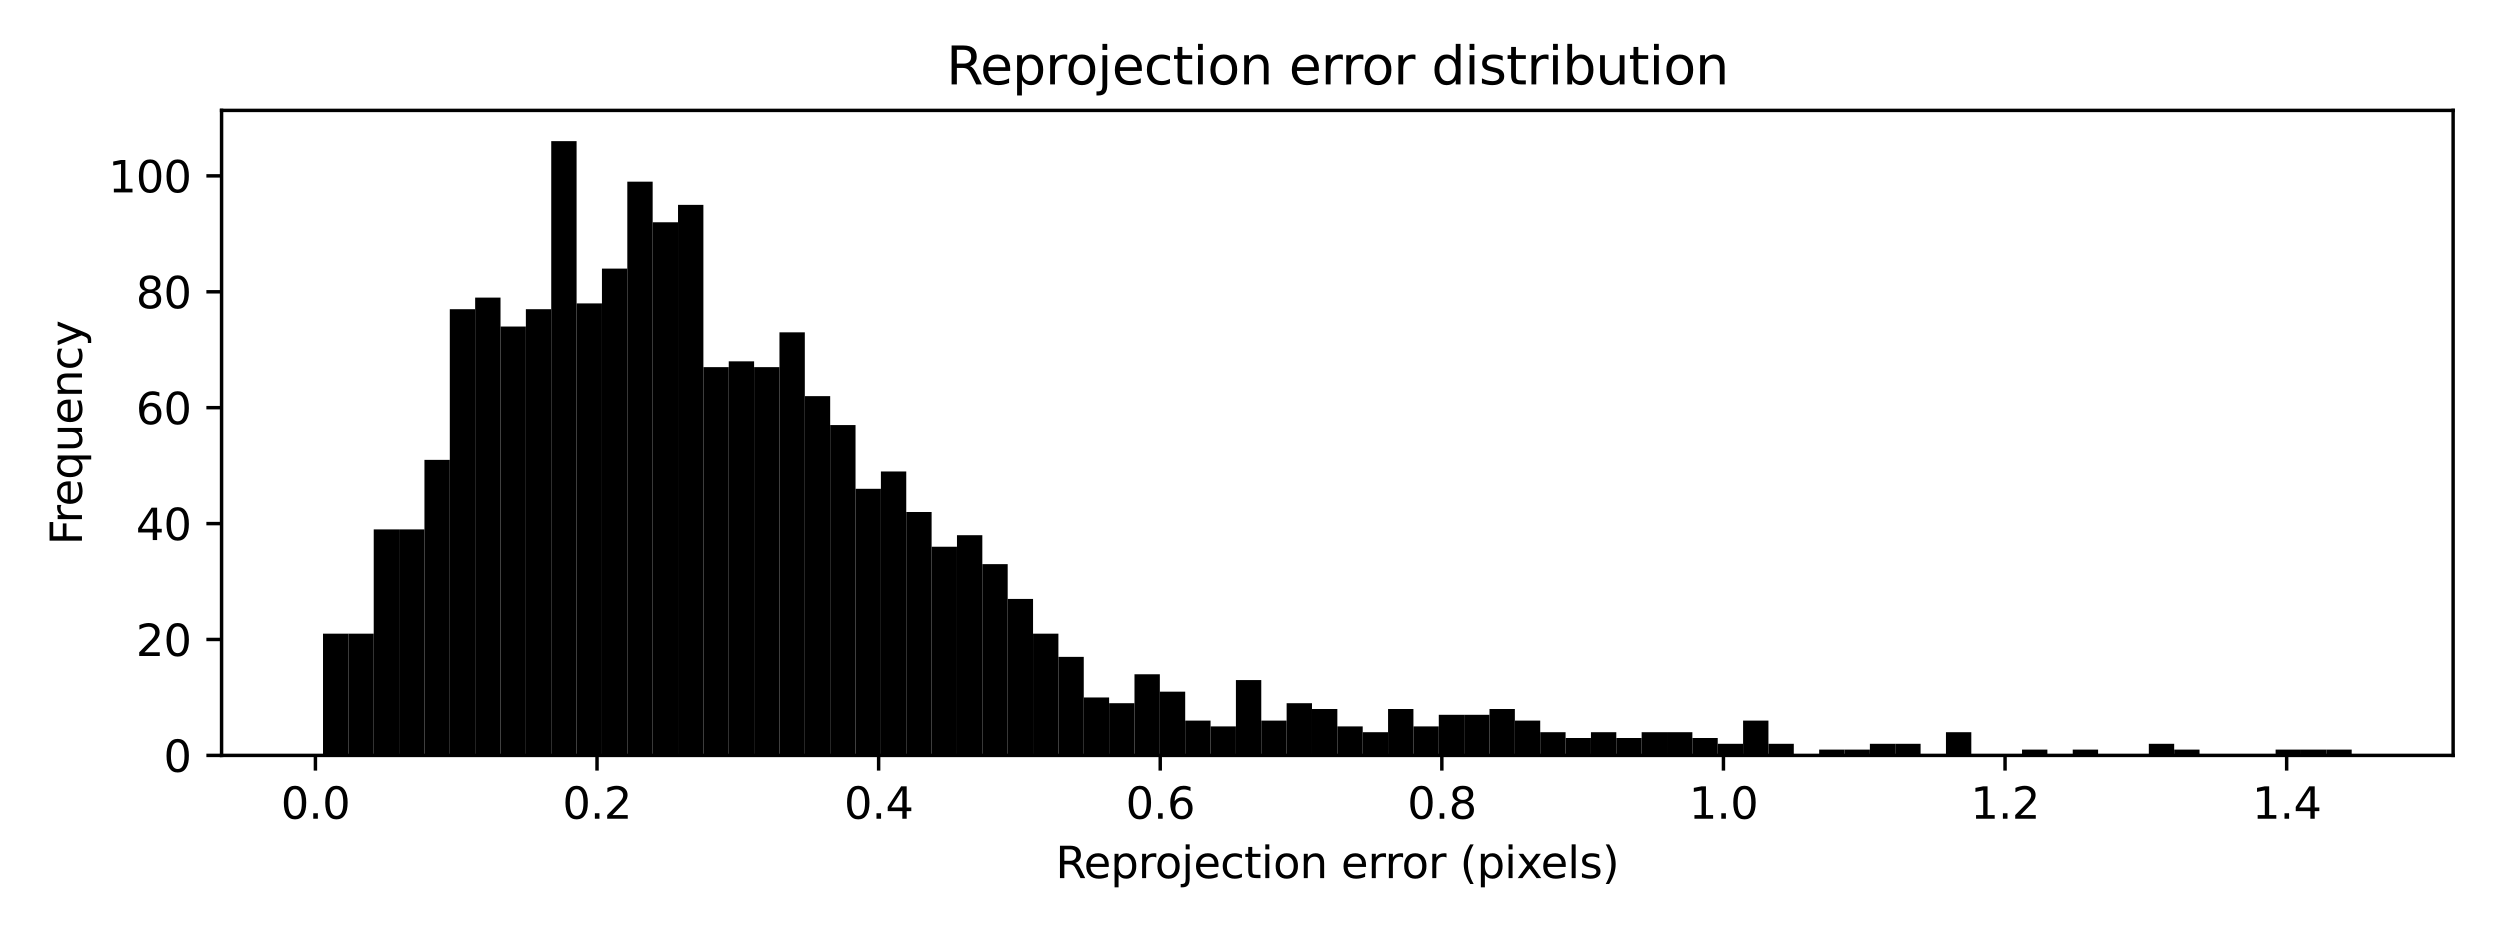 <?xml version="1.0" encoding="utf-8" standalone="no"?>
<!DOCTYPE svg PUBLIC "-//W3C//DTD SVG 1.1//EN"
  "http://www.w3.org/Graphics/SVG/1.1/DTD/svg11.dtd">
<svg height="216pt" version="1.1" viewBox="0 0 576 216" width="576pt" xmlns="http://www.w3.org/2000/svg" xmlns:xlink="http://www.w3.org/1999/xlink">
 <defs>
  <style type="text/css">*{stroke-linecap:butt;stroke-linejoin:round;}</style>
 </defs>
 <g id="figure_1">
  <g id="patch_1">
   <path d="M 0 216 
L 576 216 
L 576 0 
L 0 0 
z
" style="fill:#ffffff;"/>
  </g>
  <g id="axes_1">
   <g id="patch_2">
    <path d="M 51.05 174.04 
L 565.2 174.04 
L 565.2 25.44 
L 51.05 25.44 
z
" style="fill:#ffffff;"/>
   </g>
   <g id="patch_3">
    <path clip-path="url(#pd59646e5f4)" d="M 74.42 174.04 
L 80.263 174.04 
L 80.263 146.002 
L 74.42 146.002 
z
"/>
   </g>
   <g id="patch_4">
    <path clip-path="url(#pd59646e5f4)" d="M 80.263 174.04 
L 86.106 174.04 
L 86.106 146.002 
L 80.263 146.002 
z
"/>
   </g>
   <g id="patch_5">
    <path clip-path="url(#pd59646e5f4)" d="M 86.106 174.04 
L 91.948 174.04 
L 91.948 121.97 
L 86.106 121.97 
z
"/>
   </g>
   <g id="patch_6">
    <path clip-path="url(#pd59646e5f4)" d="M 91.948 174.04 
L 97.791 174.04 
L 97.791 121.97 
L 91.948 121.97 
z
"/>
   </g>
   <g id="patch_7">
    <path clip-path="url(#pd59646e5f4)" d="M 97.791 174.04 
L 103.634 174.04 
L 103.634 105.948 
L 97.791 105.948 
z
"/>
   </g>
   <g id="patch_8">
    <path clip-path="url(#pd59646e5f4)" d="M 103.634 174.04 
L 109.476 174.04 
L 109.476 71.235 
L 103.634 71.235 
z
"/>
   </g>
   <g id="patch_9">
    <path clip-path="url(#pd59646e5f4)" d="M 109.476 174.04 
L 115.319 174.04 
L 115.319 68.565 
L 109.476 68.565 
z
"/>
   </g>
   <g id="patch_10">
    <path clip-path="url(#pd59646e5f4)" d="M 115.319 174.04 
L 121.161 174.04 
L 121.161 75.24 
L 115.319 75.24 
z
"/>
   </g>
   <g id="patch_11">
    <path clip-path="url(#pd59646e5f4)" d="M 121.161 174.04 
L 127.004 174.04 
L 127.004 71.235 
L 121.161 71.235 
z
"/>
   </g>
   <g id="patch_12">
    <path clip-path="url(#pd59646e5f4)" d="M 127.004 174.04 
L 132.847 174.04 
L 132.847 32.516 
L 127.004 32.516 
z
"/>
   </g>
   <g id="patch_13">
    <path clip-path="url(#pd59646e5f4)" d="M 132.847 174.04 
L 138.689 174.04 
L 138.689 69.9 
L 132.847 69.9 
z
"/>
   </g>
   <g id="patch_14">
    <path clip-path="url(#pd59646e5f4)" d="M 138.689 174.04 
L 144.532 174.04 
L 144.532 61.889 
L 138.689 61.889 
z
"/>
   </g>
   <g id="patch_15">
    <path clip-path="url(#pd59646e5f4)" d="M 144.532 174.04 
L 150.374 174.04 
L 150.374 41.862 
L 144.532 41.862 
z
"/>
   </g>
   <g id="patch_16">
    <path clip-path="url(#pd59646e5f4)" d="M 150.374 174.04 
L 156.217 174.04 
L 156.217 51.208 
L 150.374 51.208 
z
"/>
   </g>
   <g id="patch_17">
    <path clip-path="url(#pd59646e5f4)" d="M 156.217 174.04 
L 162.06 174.04 
L 162.06 47.203 
L 156.217 47.203 
z
"/>
   </g>
   <g id="patch_18">
    <path clip-path="url(#pd59646e5f4)" d="M 162.06 174.04 
L 167.902 174.04 
L 167.902 84.586 
L 162.06 84.586 
z
"/>
   </g>
   <g id="patch_19">
    <path clip-path="url(#pd59646e5f4)" d="M 167.902 174.04 
L 173.745 174.04 
L 173.745 83.251 
L 167.902 83.251 
z
"/>
   </g>
   <g id="patch_20">
    <path clip-path="url(#pd59646e5f4)" d="M 173.745 174.04 
L 179.588 174.04 
L 179.588 84.586 
L 173.745 84.586 
z
"/>
   </g>
   <g id="patch_21">
    <path clip-path="url(#pd59646e5f4)" d="M 179.588 174.04 
L 185.43 174.04 
L 185.43 76.575 
L 179.588 76.575 
z
"/>
   </g>
   <g id="patch_22">
    <path clip-path="url(#pd59646e5f4)" d="M 185.43 174.04 
L 191.273 174.04 
L 191.273 91.262 
L 185.43 91.262 
z
"/>
   </g>
   <g id="patch_23">
    <path clip-path="url(#pd59646e5f4)" d="M 191.273 174.04 
L 197.115 174.04 
L 197.115 97.938 
L 191.273 97.938 
z
"/>
   </g>
   <g id="patch_24">
    <path clip-path="url(#pd59646e5f4)" d="M 197.115 174.04 
L 202.958 174.04 
L 202.958 112.624 
L 197.115 112.624 
z
"/>
   </g>
   <g id="patch_25">
    <path clip-path="url(#pd59646e5f4)" d="M 202.958 174.04 
L 208.801 174.04 
L 208.801 108.619 
L 202.958 108.619 
z
"/>
   </g>
   <g id="patch_26">
    <path clip-path="url(#pd59646e5f4)" d="M 208.801 174.04 
L 214.643 174.04 
L 214.643 117.965 
L 208.801 117.965 
z
"/>
   </g>
   <g id="patch_27">
    <path clip-path="url(#pd59646e5f4)" d="M 214.643 174.04 
L 220.486 174.04 
L 220.486 125.975 
L 214.643 125.975 
z
"/>
   </g>
   <g id="patch_28">
    <path clip-path="url(#pd59646e5f4)" d="M 220.486 174.04 
L 226.328 174.04 
L 226.328 123.305 
L 220.486 123.305 
z
"/>
   </g>
   <g id="patch_29">
    <path clip-path="url(#pd59646e5f4)" d="M 226.328 174.04 
L 232.171 174.04 
L 232.171 129.981 
L 226.328 129.981 
z
"/>
   </g>
   <g id="patch_30">
    <path clip-path="url(#pd59646e5f4)" d="M 232.171 174.04 
L 238.014 174.04 
L 238.014 137.991 
L 232.171 137.991 
z
"/>
   </g>
   <g id="patch_31">
    <path clip-path="url(#pd59646e5f4)" d="M 238.014 174.04 
L 243.856 174.04 
L 243.856 146.002 
L 238.014 146.002 
z
"/>
   </g>
   <g id="patch_32">
    <path clip-path="url(#pd59646e5f4)" d="M 243.856 174.04 
L 249.699 174.04 
L 249.699 151.343 
L 243.856 151.343 
z
"/>
   </g>
   <g id="patch_33">
    <path clip-path="url(#pd59646e5f4)" d="M 249.699 174.04 
L 255.541 174.04 
L 255.541 160.689 
L 249.699 160.689 
z
"/>
   </g>
   <g id="patch_34">
    <path clip-path="url(#pd59646e5f4)" d="M 255.541 174.04 
L 261.384 174.04 
L 261.384 162.024 
L 255.541 162.024 
z
"/>
   </g>
   <g id="patch_35">
    <path clip-path="url(#pd59646e5f4)" d="M 261.384 174.04 
L 267.227 174.04 
L 267.227 155.348 
L 261.384 155.348 
z
"/>
   </g>
   <g id="patch_36">
    <path clip-path="url(#pd59646e5f4)" d="M 267.227 174.04 
L 273.069 174.04 
L 273.069 159.354 
L 267.227 159.354 
z
"/>
   </g>
   <g id="patch_37">
    <path clip-path="url(#pd59646e5f4)" d="M 273.069 174.04 
L 278.912 174.04 
L 278.912 166.029 
L 273.069 166.029 
z
"/>
   </g>
   <g id="patch_38">
    <path clip-path="url(#pd59646e5f4)" d="M 278.912 174.04 
L 284.755 174.04 
L 284.755 167.364 
L 278.912 167.364 
z
"/>
   </g>
   <g id="patch_39">
    <path clip-path="url(#pd59646e5f4)" d="M 284.755 174.04 
L 290.597 174.04 
L 290.597 156.683 
L 284.755 156.683 
z
"/>
   </g>
   <g id="patch_40">
    <path clip-path="url(#pd59646e5f4)" d="M 290.597 174.04 
L 296.44 174.04 
L 296.44 166.029 
L 290.597 166.029 
z
"/>
   </g>
   <g id="patch_41">
    <path clip-path="url(#pd59646e5f4)" d="M 296.44 174.04 
L 302.282 174.04 
L 302.282 162.024 
L 296.44 162.024 
z
"/>
   </g>
   <g id="patch_42">
    <path clip-path="url(#pd59646e5f4)" d="M 302.282 174.04 
L 308.125 174.04 
L 308.125 163.359 
L 302.282 163.359 
z
"/>
   </g>
   <g id="patch_43">
    <path clip-path="url(#pd59646e5f4)" d="M 308.125 174.04 
L 313.968 174.04 
L 313.968 167.364 
L 308.125 167.364 
z
"/>
   </g>
   <g id="patch_44">
    <path clip-path="url(#pd59646e5f4)" d="M 313.968 174.04 
L 319.81 174.04 
L 319.81 168.699 
L 313.968 168.699 
z
"/>
   </g>
   <g id="patch_45">
    <path clip-path="url(#pd59646e5f4)" d="M 319.81 174.04 
L 325.653 174.04 
L 325.653 163.359 
L 319.81 163.359 
z
"/>
   </g>
   <g id="patch_46">
    <path clip-path="url(#pd59646e5f4)" d="M 325.653 174.04 
L 331.495 174.04 
L 331.495 167.364 
L 325.653 167.364 
z
"/>
   </g>
   <g id="patch_47">
    <path clip-path="url(#pd59646e5f4)" d="M 331.495 174.04 
L 337.338 174.04 
L 337.338 164.694 
L 331.495 164.694 
z
"/>
   </g>
   <g id="patch_48">
    <path clip-path="url(#pd59646e5f4)" d="M 337.338 174.04 
L 343.181 174.04 
L 343.181 164.694 
L 337.338 164.694 
z
"/>
   </g>
   <g id="patch_49">
    <path clip-path="url(#pd59646e5f4)" d="M 343.181 174.04 
L 349.023 174.04 
L 349.023 163.359 
L 343.181 163.359 
z
"/>
   </g>
   <g id="patch_50">
    <path clip-path="url(#pd59646e5f4)" d="M 349.023 174.04 
L 354.866 174.04 
L 354.866 166.029 
L 349.023 166.029 
z
"/>
   </g>
   <g id="patch_51">
    <path clip-path="url(#pd59646e5f4)" d="M 354.866 174.04 
L 360.709 174.04 
L 360.709 168.699 
L 354.866 168.699 
z
"/>
   </g>
   <g id="patch_52">
    <path clip-path="url(#pd59646e5f4)" d="M 360.709 174.04 
L 366.551 174.04 
L 366.551 170.035 
L 360.709 170.035 
z
"/>
   </g>
   <g id="patch_53">
    <path clip-path="url(#pd59646e5f4)" d="M 366.551 174.04 
L 372.394 174.04 
L 372.394 168.699 
L 366.551 168.699 
z
"/>
   </g>
   <g id="patch_54">
    <path clip-path="url(#pd59646e5f4)" d="M 372.394 174.04 
L 378.236 174.04 
L 378.236 170.035 
L 372.394 170.035 
z
"/>
   </g>
   <g id="patch_55">
    <path clip-path="url(#pd59646e5f4)" d="M 378.236 174.04 
L 384.079 174.04 
L 384.079 168.699 
L 378.236 168.699 
z
"/>
   </g>
   <g id="patch_56">
    <path clip-path="url(#pd59646e5f4)" d="M 384.079 174.04 
L 389.922 174.04 
L 389.922 168.699 
L 384.079 168.699 
z
"/>
   </g>
   <g id="patch_57">
    <path clip-path="url(#pd59646e5f4)" d="M 389.922 174.04 
L 395.764 174.04 
L 395.764 170.035 
L 389.922 170.035 
z
"/>
   </g>
   <g id="patch_58">
    <path clip-path="url(#pd59646e5f4)" d="M 395.764 174.04 
L 401.607 174.04 
L 401.607 171.37 
L 395.764 171.37 
z
"/>
   </g>
   <g id="patch_59">
    <path clip-path="url(#pd59646e5f4)" d="M 401.607 174.04 
L 407.449 174.04 
L 407.449 166.029 
L 401.607 166.029 
z
"/>
   </g>
   <g id="patch_60">
    <path clip-path="url(#pd59646e5f4)" d="M 407.449 174.04 
L 413.292 174.04 
L 413.292 171.37 
L 407.449 171.37 
z
"/>
   </g>
   <g id="patch_61">
    <path clip-path="url(#pd59646e5f4)" d="M 413.292 174.04 
L 419.135 174.04 
L 419.135 174.04 
L 413.292 174.04 
z
"/>
   </g>
   <g id="patch_62">
    <path clip-path="url(#pd59646e5f4)" d="M 419.135 174.04 
L 424.977 174.04 
L 424.977 172.705 
L 419.135 172.705 
z
"/>
   </g>
   <g id="patch_63">
    <path clip-path="url(#pd59646e5f4)" d="M 424.977 174.04 
L 430.82 174.04 
L 430.82 172.705 
L 424.977 172.705 
z
"/>
   </g>
   <g id="patch_64">
    <path clip-path="url(#pd59646e5f4)" d="M 430.82 174.04 
L 436.663 174.04 
L 436.663 171.37 
L 430.82 171.37 
z
"/>
   </g>
   <g id="patch_65">
    <path clip-path="url(#pd59646e5f4)" d="M 436.663 174.04 
L 442.505 174.04 
L 442.505 171.37 
L 436.663 171.37 
z
"/>
   </g>
   <g id="patch_66">
    <path clip-path="url(#pd59646e5f4)" d="M 442.505 174.04 
L 448.348 174.04 
L 448.348 174.04 
L 442.505 174.04 
z
"/>
   </g>
   <g id="patch_67">
    <path clip-path="url(#pd59646e5f4)" d="M 448.348 174.04 
L 454.19 174.04 
L 454.19 168.699 
L 448.348 168.699 
z
"/>
   </g>
   <g id="patch_68">
    <path clip-path="url(#pd59646e5f4)" d="M 454.19 174.04 
L 460.033 174.04 
L 460.033 174.04 
L 454.19 174.04 
z
"/>
   </g>
   <g id="patch_69">
    <path clip-path="url(#pd59646e5f4)" d="M 460.033 174.04 
L 465.876 174.04 
L 465.876 174.04 
L 460.033 174.04 
z
"/>
   </g>
   <g id="patch_70">
    <path clip-path="url(#pd59646e5f4)" d="M 465.876 174.04 
L 471.718 174.04 
L 471.718 172.705 
L 465.876 172.705 
z
"/>
   </g>
   <g id="patch_71">
    <path clip-path="url(#pd59646e5f4)" d="M 471.718 174.04 
L 477.561 174.04 
L 477.561 174.04 
L 471.718 174.04 
z
"/>
   </g>
   <g id="patch_72">
    <path clip-path="url(#pd59646e5f4)" d="M 477.561 174.04 
L 483.403 174.04 
L 483.403 172.705 
L 477.561 172.705 
z
"/>
   </g>
   <g id="patch_73">
    <path clip-path="url(#pd59646e5f4)" d="M 483.403 174.04 
L 489.246 174.04 
L 489.246 174.04 
L 483.403 174.04 
z
"/>
   </g>
   <g id="patch_74">
    <path clip-path="url(#pd59646e5f4)" d="M 489.246 174.04 
L 495.089 174.04 
L 495.089 174.04 
L 489.246 174.04 
z
"/>
   </g>
   <g id="patch_75">
    <path clip-path="url(#pd59646e5f4)" d="M 495.089 174.04 
L 500.931 174.04 
L 500.931 171.37 
L 495.089 171.37 
z
"/>
   </g>
   <g id="patch_76">
    <path clip-path="url(#pd59646e5f4)" d="M 500.931 174.04 
L 506.774 174.04 
L 506.774 172.705 
L 500.931 172.705 
z
"/>
   </g>
   <g id="patch_77">
    <path clip-path="url(#pd59646e5f4)" d="M 506.774 174.04 
L 512.616 174.04 
L 512.616 174.04 
L 506.774 174.04 
z
"/>
   </g>
   <g id="patch_78">
    <path clip-path="url(#pd59646e5f4)" d="M 512.616 174.04 
L 518.459 174.04 
L 518.459 174.04 
L 512.616 174.04 
z
"/>
   </g>
   <g id="patch_79">
    <path clip-path="url(#pd59646e5f4)" d="M 518.459 174.04 
L 524.302 174.04 
L 524.302 174.04 
L 518.459 174.04 
z
"/>
   </g>
   <g id="patch_80">
    <path clip-path="url(#pd59646e5f4)" d="M 524.302 174.04 
L 530.144 174.04 
L 530.144 172.705 
L 524.302 172.705 
z
"/>
   </g>
   <g id="patch_81">
    <path clip-path="url(#pd59646e5f4)" d="M 530.144 174.04 
L 535.987 174.04 
L 535.987 172.705 
L 530.144 172.705 
z
"/>
   </g>
   <g id="patch_82">
    <path clip-path="url(#pd59646e5f4)" d="M 535.987 174.04 
L 541.83 174.04 
L 541.83 172.705 
L 535.987 172.705 
z
"/>
   </g>
   <g id="matplotlib.axis_1">
    <g id="xtick_1">
     <g id="line2d_1">
      <defs>
       <path d="M 0 0 
L 0 3.5 
" id="me96cf146c1" style="stroke:#000000;stroke-width:0.8;"/>
      </defs>
      <g>
       <use style="stroke:#000000;stroke-width:0.8;" x="72.672" xlink:href="#me96cf146c1" y="174.04"/>
      </g>
     </g>
     <g id="text_1">
      <!-- 0.0 -->
      <g transform="translate(64.72 188.638)scale(0.1 -0.1)">
       <defs>
        <path d="M 2034 4250 
Q 1547 4250 1301 3770 
Q 1056 3291 1056 2328 
Q 1056 1369 1301 889 
Q 1547 409 2034 409 
Q 2525 409 2770 889 
Q 3016 1369 3016 2328 
Q 3016 3291 2770 3770 
Q 2525 4250 2034 4250 
z
M 2034 4750 
Q 2819 4750 3233 4129 
Q 3647 3509 3647 2328 
Q 3647 1150 3233 529 
Q 2819 -91 2034 -91 
Q 1250 -91 836 529 
Q 422 1150 422 2328 
Q 422 3509 836 4129 
Q 1250 4750 2034 4750 
z
" id="DejaVuSans-30" transform="scale(0.016)"/>
        <path d="M 684 794 
L 1344 794 
L 1344 0 
L 684 0 
L 684 794 
z
" id="DejaVuSans-2e" transform="scale(0.016)"/>
       </defs>
       <use xlink:href="#DejaVuSans-30"/>
       <use x="63.623" xlink:href="#DejaVuSans-2e"/>
       <use x="95.41" xlink:href="#DejaVuSans-30"/>
      </g>
     </g>
    </g>
    <g id="xtick_2">
     <g id="line2d_2">
      <g>
       <use style="stroke:#000000;stroke-width:0.8;" x="137.554" xlink:href="#me96cf146c1" y="174.04"/>
      </g>
     </g>
     <g id="text_2">
      <!-- 0.2 -->
      <g transform="translate(129.602 188.638)scale(0.1 -0.1)">
       <defs>
        <path d="M 1228 531 
L 3431 531 
L 3431 0 
L 469 0 
L 469 531 
Q 828 903 1448 1529 
Q 2069 2156 2228 2338 
Q 2531 2678 2651 2914 
Q 2772 3150 2772 3378 
Q 2772 3750 2511 3984 
Q 2250 4219 1831 4219 
Q 1534 4219 1204 4116 
Q 875 4013 500 3803 
L 500 4441 
Q 881 4594 1212 4672 
Q 1544 4750 1819 4750 
Q 2544 4750 2975 4387 
Q 3406 4025 3406 3419 
Q 3406 3131 3298 2873 
Q 3191 2616 2906 2266 
Q 2828 2175 2409 1742 
Q 1991 1309 1228 531 
z
" id="DejaVuSans-32" transform="scale(0.016)"/>
       </defs>
       <use xlink:href="#DejaVuSans-30"/>
       <use x="63.623" xlink:href="#DejaVuSans-2e"/>
       <use x="95.41" xlink:href="#DejaVuSans-32"/>
      </g>
     </g>
    </g>
    <g id="xtick_3">
     <g id="line2d_3">
      <g>
       <use style="stroke:#000000;stroke-width:0.8;" x="202.436" xlink:href="#me96cf146c1" y="174.04"/>
      </g>
     </g>
     <g id="text_3">
      <!-- 0.4 -->
      <g transform="translate(194.484 188.638)scale(0.1 -0.1)">
       <defs>
        <path d="M 2419 4116 
L 825 1625 
L 2419 1625 
L 2419 4116 
z
M 2253 4666 
L 3047 4666 
L 3047 1625 
L 3713 1625 
L 3713 1100 
L 3047 1100 
L 3047 0 
L 2419 0 
L 2419 1100 
L 313 1100 
L 313 1709 
L 2253 4666 
z
" id="DejaVuSans-34" transform="scale(0.016)"/>
       </defs>
       <use xlink:href="#DejaVuSans-30"/>
       <use x="63.623" xlink:href="#DejaVuSans-2e"/>
       <use x="95.41" xlink:href="#DejaVuSans-34"/>
      </g>
     </g>
    </g>
    <g id="xtick_4">
     <g id="line2d_4">
      <g>
       <use style="stroke:#000000;stroke-width:0.8;" x="267.318" xlink:href="#me96cf146c1" y="174.04"/>
      </g>
     </g>
     <g id="text_4">
      <!-- 0.6 -->
      <g transform="translate(259.366 188.638)scale(0.1 -0.1)">
       <defs>
        <path d="M 2113 2584 
Q 1688 2584 1439 2293 
Q 1191 2003 1191 1497 
Q 1191 994 1439 701 
Q 1688 409 2113 409 
Q 2538 409 2786 701 
Q 3034 994 3034 1497 
Q 3034 2003 2786 2293 
Q 2538 2584 2113 2584 
z
M 3366 4563 
L 3366 3988 
Q 3128 4100 2886 4159 
Q 2644 4219 2406 4219 
Q 1781 4219 1451 3797 
Q 1122 3375 1075 2522 
Q 1259 2794 1537 2939 
Q 1816 3084 2150 3084 
Q 2853 3084 3261 2657 
Q 3669 2231 3669 1497 
Q 3669 778 3244 343 
Q 2819 -91 2113 -91 
Q 1303 -91 875 529 
Q 447 1150 447 2328 
Q 447 3434 972 4092 
Q 1497 4750 2381 4750 
Q 2619 4750 2861 4703 
Q 3103 4656 3366 4563 
z
" id="DejaVuSans-36" transform="scale(0.016)"/>
       </defs>
       <use xlink:href="#DejaVuSans-30"/>
       <use x="63.623" xlink:href="#DejaVuSans-2e"/>
       <use x="95.41" xlink:href="#DejaVuSans-36"/>
      </g>
     </g>
    </g>
    <g id="xtick_5">
     <g id="line2d_5">
      <g>
       <use style="stroke:#000000;stroke-width:0.8;" x="332.2" xlink:href="#me96cf146c1" y="174.04"/>
      </g>
     </g>
     <g id="text_5">
      <!-- 0.8 -->
      <g transform="translate(324.248 188.638)scale(0.1 -0.1)">
       <defs>
        <path d="M 2034 2216 
Q 1584 2216 1326 1975 
Q 1069 1734 1069 1313 
Q 1069 891 1326 650 
Q 1584 409 2034 409 
Q 2484 409 2743 651 
Q 3003 894 3003 1313 
Q 3003 1734 2745 1975 
Q 2488 2216 2034 2216 
z
M 1403 2484 
Q 997 2584 770 2862 
Q 544 3141 544 3541 
Q 544 4100 942 4425 
Q 1341 4750 2034 4750 
Q 2731 4750 3128 4425 
Q 3525 4100 3525 3541 
Q 3525 3141 3298 2862 
Q 3072 2584 2669 2484 
Q 3125 2378 3379 2068 
Q 3634 1759 3634 1313 
Q 3634 634 3220 271 
Q 2806 -91 2034 -91 
Q 1263 -91 848 271 
Q 434 634 434 1313 
Q 434 1759 690 2068 
Q 947 2378 1403 2484 
z
M 1172 3481 
Q 1172 3119 1398 2916 
Q 1625 2713 2034 2713 
Q 2441 2713 2670 2916 
Q 2900 3119 2900 3481 
Q 2900 3844 2670 4047 
Q 2441 4250 2034 4250 
Q 1625 4250 1398 4047 
Q 1172 3844 1172 3481 
z
" id="DejaVuSans-38" transform="scale(0.016)"/>
       </defs>
       <use xlink:href="#DejaVuSans-30"/>
       <use x="63.623" xlink:href="#DejaVuSans-2e"/>
       <use x="95.41" xlink:href="#DejaVuSans-38"/>
      </g>
     </g>
    </g>
    <g id="xtick_6">
     <g id="line2d_6">
      <g>
       <use style="stroke:#000000;stroke-width:0.8;" x="397.082" xlink:href="#me96cf146c1" y="174.04"/>
      </g>
     </g>
     <g id="text_6">
      <!-- 1.0 -->
      <g transform="translate(389.13 188.638)scale(0.1 -0.1)">
       <defs>
        <path d="M 794 531 
L 1825 531 
L 1825 4091 
L 703 3866 
L 703 4441 
L 1819 4666 
L 2450 4666 
L 2450 531 
L 3481 531 
L 3481 0 
L 794 0 
L 794 531 
z
" id="DejaVuSans-31" transform="scale(0.016)"/>
       </defs>
       <use xlink:href="#DejaVuSans-31"/>
       <use x="63.623" xlink:href="#DejaVuSans-2e"/>
       <use x="95.41" xlink:href="#DejaVuSans-30"/>
      </g>
     </g>
    </g>
    <g id="xtick_7">
     <g id="line2d_7">
      <g>
       <use style="stroke:#000000;stroke-width:0.8;" x="461.964" xlink:href="#me96cf146c1" y="174.04"/>
      </g>
     </g>
     <g id="text_7">
      <!-- 1.2 -->
      <g transform="translate(454.013 188.638)scale(0.1 -0.1)">
       <use xlink:href="#DejaVuSans-31"/>
       <use x="63.623" xlink:href="#DejaVuSans-2e"/>
       <use x="95.41" xlink:href="#DejaVuSans-32"/>
      </g>
     </g>
    </g>
    <g id="xtick_8">
     <g id="line2d_8">
      <g>
       <use style="stroke:#000000;stroke-width:0.8;" x="526.846" xlink:href="#me96cf146c1" y="174.04"/>
      </g>
     </g>
     <g id="text_8">
      <!-- 1.4 -->
      <g transform="translate(518.895 188.638)scale(0.1 -0.1)">
       <use xlink:href="#DejaVuSans-31"/>
       <use x="63.623" xlink:href="#DejaVuSans-2e"/>
       <use x="95.41" xlink:href="#DejaVuSans-34"/>
      </g>
     </g>
    </g>
    <g id="text_9">
     <!-- Reprojection error (pixels) -->
     <g transform="translate(243.212 202.317)scale(0.1 -0.1)">
      <defs>
       <path d="M 2841 2188 
Q 3044 2119 3236 1894 
Q 3428 1669 3622 1275 
L 4263 0 
L 3584 0 
L 2988 1197 
Q 2756 1666 2539 1819 
Q 2322 1972 1947 1972 
L 1259 1972 
L 1259 0 
L 628 0 
L 628 4666 
L 2053 4666 
Q 2853 4666 3247 4331 
Q 3641 3997 3641 3322 
Q 3641 2881 3436 2590 
Q 3231 2300 2841 2188 
z
M 1259 4147 
L 1259 2491 
L 2053 2491 
Q 2509 2491 2742 2702 
Q 2975 2913 2975 3322 
Q 2975 3731 2742 3939 
Q 2509 4147 2053 4147 
L 1259 4147 
z
" id="DejaVuSans-52" transform="scale(0.016)"/>
       <path d="M 3597 1894 
L 3597 1613 
L 953 1613 
Q 991 1019 1311 708 
Q 1631 397 2203 397 
Q 2534 397 2845 478 
Q 3156 559 3463 722 
L 3463 178 
Q 3153 47 2828 -22 
Q 2503 -91 2169 -91 
Q 1331 -91 842 396 
Q 353 884 353 1716 
Q 353 2575 817 3079 
Q 1281 3584 2069 3584 
Q 2775 3584 3186 3129 
Q 3597 2675 3597 1894 
z
M 3022 2063 
Q 3016 2534 2758 2815 
Q 2500 3097 2075 3097 
Q 1594 3097 1305 2825 
Q 1016 2553 972 2059 
L 3022 2063 
z
" id="DejaVuSans-65" transform="scale(0.016)"/>
       <path d="M 1159 525 
L 1159 -1331 
L 581 -1331 
L 581 3500 
L 1159 3500 
L 1159 2969 
Q 1341 3281 1617 3432 
Q 1894 3584 2278 3584 
Q 2916 3584 3314 3078 
Q 3713 2572 3713 1747 
Q 3713 922 3314 415 
Q 2916 -91 2278 -91 
Q 1894 -91 1617 61 
Q 1341 213 1159 525 
z
M 3116 1747 
Q 3116 2381 2855 2742 
Q 2594 3103 2138 3103 
Q 1681 3103 1420 2742 
Q 1159 2381 1159 1747 
Q 1159 1113 1420 752 
Q 1681 391 2138 391 
Q 2594 391 2855 752 
Q 3116 1113 3116 1747 
z
" id="DejaVuSans-70" transform="scale(0.016)"/>
       <path d="M 2631 2963 
Q 2534 3019 2420 3045 
Q 2306 3072 2169 3072 
Q 1681 3072 1420 2755 
Q 1159 2438 1159 1844 
L 1159 0 
L 581 0 
L 581 3500 
L 1159 3500 
L 1159 2956 
Q 1341 3275 1631 3429 
Q 1922 3584 2338 3584 
Q 2397 3584 2469 3576 
Q 2541 3569 2628 3553 
L 2631 2963 
z
" id="DejaVuSans-72" transform="scale(0.016)"/>
       <path d="M 1959 3097 
Q 1497 3097 1228 2736 
Q 959 2375 959 1747 
Q 959 1119 1226 758 
Q 1494 397 1959 397 
Q 2419 397 2687 759 
Q 2956 1122 2956 1747 
Q 2956 2369 2687 2733 
Q 2419 3097 1959 3097 
z
M 1959 3584 
Q 2709 3584 3137 3096 
Q 3566 2609 3566 1747 
Q 3566 888 3137 398 
Q 2709 -91 1959 -91 
Q 1206 -91 779 398 
Q 353 888 353 1747 
Q 353 2609 779 3096 
Q 1206 3584 1959 3584 
z
" id="DejaVuSans-6f" transform="scale(0.016)"/>
       <path d="M 603 3500 
L 1178 3500 
L 1178 -63 
Q 1178 -731 923 -1031 
Q 669 -1331 103 -1331 
L -116 -1331 
L -116 -844 
L 38 -844 
Q 366 -844 484 -692 
Q 603 -541 603 -63 
L 603 3500 
z
M 603 4863 
L 1178 4863 
L 1178 4134 
L 603 4134 
L 603 4863 
z
" id="DejaVuSans-6a" transform="scale(0.016)"/>
       <path d="M 3122 3366 
L 3122 2828 
Q 2878 2963 2633 3030 
Q 2388 3097 2138 3097 
Q 1578 3097 1268 2742 
Q 959 2388 959 1747 
Q 959 1106 1268 751 
Q 1578 397 2138 397 
Q 2388 397 2633 464 
Q 2878 531 3122 666 
L 3122 134 
Q 2881 22 2623 -34 
Q 2366 -91 2075 -91 
Q 1284 -91 818 406 
Q 353 903 353 1747 
Q 353 2603 823 3093 
Q 1294 3584 2113 3584 
Q 2378 3584 2631 3529 
Q 2884 3475 3122 3366 
z
" id="DejaVuSans-63" transform="scale(0.016)"/>
       <path d="M 1172 4494 
L 1172 3500 
L 2356 3500 
L 2356 3053 
L 1172 3053 
L 1172 1153 
Q 1172 725 1289 603 
Q 1406 481 1766 481 
L 2356 481 
L 2356 0 
L 1766 0 
Q 1100 0 847 248 
Q 594 497 594 1153 
L 594 3053 
L 172 3053 
L 172 3500 
L 594 3500 
L 594 4494 
L 1172 4494 
z
" id="DejaVuSans-74" transform="scale(0.016)"/>
       <path d="M 603 3500 
L 1178 3500 
L 1178 0 
L 603 0 
L 603 3500 
z
M 603 4863 
L 1178 4863 
L 1178 4134 
L 603 4134 
L 603 4863 
z
" id="DejaVuSans-69" transform="scale(0.016)"/>
       <path d="M 3513 2113 
L 3513 0 
L 2938 0 
L 2938 2094 
Q 2938 2591 2744 2837 
Q 2550 3084 2163 3084 
Q 1697 3084 1428 2787 
Q 1159 2491 1159 1978 
L 1159 0 
L 581 0 
L 581 3500 
L 1159 3500 
L 1159 2956 
Q 1366 3272 1645 3428 
Q 1925 3584 2291 3584 
Q 2894 3584 3203 3211 
Q 3513 2838 3513 2113 
z
" id="DejaVuSans-6e" transform="scale(0.016)"/>
       <path id="DejaVuSans-20" transform="scale(0.016)"/>
       <path d="M 1984 4856 
Q 1566 4138 1362 3434 
Q 1159 2731 1159 2009 
Q 1159 1288 1364 580 
Q 1569 -128 1984 -844 
L 1484 -844 
Q 1016 -109 783 600 
Q 550 1309 550 2009 
Q 550 2706 781 3412 
Q 1013 4119 1484 4856 
L 1984 4856 
z
" id="DejaVuSans-28" transform="scale(0.016)"/>
       <path d="M 3513 3500 
L 2247 1797 
L 3578 0 
L 2900 0 
L 1881 1375 
L 863 0 
L 184 0 
L 1544 1831 
L 300 3500 
L 978 3500 
L 1906 2253 
L 2834 3500 
L 3513 3500 
z
" id="DejaVuSans-78" transform="scale(0.016)"/>
       <path d="M 603 4863 
L 1178 4863 
L 1178 0 
L 603 0 
L 603 4863 
z
" id="DejaVuSans-6c" transform="scale(0.016)"/>
       <path d="M 2834 3397 
L 2834 2853 
Q 2591 2978 2328 3040 
Q 2066 3103 1784 3103 
Q 1356 3103 1142 2972 
Q 928 2841 928 2578 
Q 928 2378 1081 2264 
Q 1234 2150 1697 2047 
L 1894 2003 
Q 2506 1872 2764 1633 
Q 3022 1394 3022 966 
Q 3022 478 2636 193 
Q 2250 -91 1575 -91 
Q 1294 -91 989 -36 
Q 684 19 347 128 
L 347 722 
Q 666 556 975 473 
Q 1284 391 1588 391 
Q 1994 391 2212 530 
Q 2431 669 2431 922 
Q 2431 1156 2273 1281 
Q 2116 1406 1581 1522 
L 1381 1569 
Q 847 1681 609 1914 
Q 372 2147 372 2553 
Q 372 3047 722 3315 
Q 1072 3584 1716 3584 
Q 2034 3584 2315 3537 
Q 2597 3491 2834 3397 
z
" id="DejaVuSans-73" transform="scale(0.016)"/>
       <path d="M 513 4856 
L 1013 4856 
Q 1481 4119 1714 3412 
Q 1947 2706 1947 2009 
Q 1947 1309 1714 600 
Q 1481 -109 1013 -844 
L 513 -844 
Q 928 -128 1133 580 
Q 1338 1288 1338 2009 
Q 1338 2731 1133 3434 
Q 928 4138 513 4856 
z
" id="DejaVuSans-29" transform="scale(0.016)"/>
      </defs>
      <use xlink:href="#DejaVuSans-52"/>
      <use x="64.982" xlink:href="#DejaVuSans-65"/>
      <use x="126.506" xlink:href="#DejaVuSans-70"/>
      <use x="189.982" xlink:href="#DejaVuSans-72"/>
      <use x="228.846" xlink:href="#DejaVuSans-6f"/>
      <use x="290.027" xlink:href="#DejaVuSans-6a"/>
      <use x="317.811" xlink:href="#DejaVuSans-65"/>
      <use x="379.334" xlink:href="#DejaVuSans-63"/>
      <use x="434.314" xlink:href="#DejaVuSans-74"/>
      <use x="473.523" xlink:href="#DejaVuSans-69"/>
      <use x="501.307" xlink:href="#DejaVuSans-6f"/>
      <use x="562.488" xlink:href="#DejaVuSans-6e"/>
      <use x="625.867" xlink:href="#DejaVuSans-20"/>
      <use x="657.654" xlink:href="#DejaVuSans-65"/>
      <use x="719.178" xlink:href="#DejaVuSans-72"/>
      <use x="758.541" xlink:href="#DejaVuSans-72"/>
      <use x="797.404" xlink:href="#DejaVuSans-6f"/>
      <use x="858.586" xlink:href="#DejaVuSans-72"/>
      <use x="899.699" xlink:href="#DejaVuSans-20"/>
      <use x="931.486" xlink:href="#DejaVuSans-28"/>
      <use x="970.5" xlink:href="#DejaVuSans-70"/>
      <use x="1033.977" xlink:href="#DejaVuSans-69"/>
      <use x="1061.76" xlink:href="#DejaVuSans-78"/>
      <use x="1117.814" xlink:href="#DejaVuSans-65"/>
      <use x="1179.338" xlink:href="#DejaVuSans-6c"/>
      <use x="1207.121" xlink:href="#DejaVuSans-73"/>
      <use x="1259.221" xlink:href="#DejaVuSans-29"/>
     </g>
    </g>
   </g>
   <g id="matplotlib.axis_2">
    <g id="ytick_1">
     <g id="line2d_9">
      <defs>
       <path d="M 0 0 
L -3.5 0 
" id="m173ee136db" style="stroke:#000000;stroke-width:0.8;"/>
      </defs>
      <g>
       <use style="stroke:#000000;stroke-width:0.8;" x="51.05" xlink:href="#m173ee136db" y="174.04"/>
      </g>
     </g>
     <g id="text_10">
      <!-- 0 -->
      <g transform="translate(37.688 177.839)scale(0.1 -0.1)">
       <use xlink:href="#DejaVuSans-30"/>
      </g>
     </g>
    </g>
    <g id="ytick_2">
     <g id="line2d_10">
      <g>
       <use style="stroke:#000000;stroke-width:0.8;" x="51.05" xlink:href="#m173ee136db" y="147.337"/>
      </g>
     </g>
     <g id="text_11">
      <!-- 20 -->
      <g transform="translate(31.325 151.137)scale(0.1 -0.1)">
       <use xlink:href="#DejaVuSans-32"/>
       <use x="63.623" xlink:href="#DejaVuSans-30"/>
      </g>
     </g>
    </g>
    <g id="ytick_3">
     <g id="line2d_11">
      <g>
       <use style="stroke:#000000;stroke-width:0.8;" x="51.05" xlink:href="#m173ee136db" y="120.635"/>
      </g>
     </g>
     <g id="text_12">
      <!-- 40 -->
      <g transform="translate(31.325 124.434)scale(0.1 -0.1)">
       <use xlink:href="#DejaVuSans-34"/>
       <use x="63.623" xlink:href="#DejaVuSans-30"/>
      </g>
     </g>
    </g>
    <g id="ytick_4">
     <g id="line2d_12">
      <g>
       <use style="stroke:#000000;stroke-width:0.8;" x="51.05" xlink:href="#m173ee136db" y="93.932"/>
      </g>
     </g>
     <g id="text_13">
      <!-- 60 -->
      <g transform="translate(31.325 97.731)scale(0.1 -0.1)">
       <use xlink:href="#DejaVuSans-36"/>
       <use x="63.623" xlink:href="#DejaVuSans-30"/>
      </g>
     </g>
    </g>
    <g id="ytick_5">
     <g id="line2d_13">
      <g>
       <use style="stroke:#000000;stroke-width:0.8;" x="51.05" xlink:href="#m173ee136db" y="67.23"/>
      </g>
     </g>
     <g id="text_14">
      <!-- 80 -->
      <g transform="translate(31.325 71.029)scale(0.1 -0.1)">
       <use xlink:href="#DejaVuSans-38"/>
       <use x="63.623" xlink:href="#DejaVuSans-30"/>
      </g>
     </g>
    </g>
    <g id="ytick_6">
     <g id="line2d_14">
      <g>
       <use style="stroke:#000000;stroke-width:0.8;" x="51.05" xlink:href="#m173ee136db" y="40.527"/>
      </g>
     </g>
     <g id="text_15">
      <!-- 100 -->
      <g transform="translate(24.962 44.326)scale(0.1 -0.1)">
       <use xlink:href="#DejaVuSans-31"/>
       <use x="63.623" xlink:href="#DejaVuSans-30"/>
       <use x="127.246" xlink:href="#DejaVuSans-30"/>
      </g>
     </g>
    </g>
    <g id="text_16">
     <!-- Frequency -->
     <g transform="translate(18.883 125.57)rotate(-90)scale(0.1 -0.1)">
      <defs>
       <path d="M 628 4666 
L 3309 4666 
L 3309 4134 
L 1259 4134 
L 1259 2759 
L 3109 2759 
L 3109 2228 
L 1259 2228 
L 1259 0 
L 628 0 
L 628 4666 
z
" id="DejaVuSans-46" transform="scale(0.016)"/>
       <path d="M 947 1747 
Q 947 1113 1208 752 
Q 1469 391 1925 391 
Q 2381 391 2643 752 
Q 2906 1113 2906 1747 
Q 2906 2381 2643 2742 
Q 2381 3103 1925 3103 
Q 1469 3103 1208 2742 
Q 947 2381 947 1747 
z
M 2906 525 
Q 2725 213 2448 61 
Q 2172 -91 1784 -91 
Q 1150 -91 751 415 
Q 353 922 353 1747 
Q 353 2572 751 3078 
Q 1150 3584 1784 3584 
Q 2172 3584 2448 3432 
Q 2725 3281 2906 2969 
L 2906 3500 
L 3481 3500 
L 3481 -1331 
L 2906 -1331 
L 2906 525 
z
" id="DejaVuSans-71" transform="scale(0.016)"/>
       <path d="M 544 1381 
L 544 3500 
L 1119 3500 
L 1119 1403 
Q 1119 906 1312 657 
Q 1506 409 1894 409 
Q 2359 409 2629 706 
Q 2900 1003 2900 1516 
L 2900 3500 
L 3475 3500 
L 3475 0 
L 2900 0 
L 2900 538 
Q 2691 219 2414 64 
Q 2138 -91 1772 -91 
Q 1169 -91 856 284 
Q 544 659 544 1381 
z
M 1991 3584 
L 1991 3584 
z
" id="DejaVuSans-75" transform="scale(0.016)"/>
       <path d="M 2059 -325 
Q 1816 -950 1584 -1140 
Q 1353 -1331 966 -1331 
L 506 -1331 
L 506 -850 
L 844 -850 
Q 1081 -850 1212 -737 
Q 1344 -625 1503 -206 
L 1606 56 
L 191 3500 
L 800 3500 
L 1894 763 
L 2988 3500 
L 3597 3500 
L 2059 -325 
z
" id="DejaVuSans-79" transform="scale(0.016)"/>
      </defs>
      <use xlink:href="#DejaVuSans-46"/>
      <use x="50.27" xlink:href="#DejaVuSans-72"/>
      <use x="89.133" xlink:href="#DejaVuSans-65"/>
      <use x="150.656" xlink:href="#DejaVuSans-71"/>
      <use x="214.133" xlink:href="#DejaVuSans-75"/>
      <use x="277.512" xlink:href="#DejaVuSans-65"/>
      <use x="339.035" xlink:href="#DejaVuSans-6e"/>
      <use x="402.414" xlink:href="#DejaVuSans-63"/>
      <use x="457.395" xlink:href="#DejaVuSans-79"/>
     </g>
    </g>
   </g>
   <g id="patch_83">
    <path d="M 51.05 174.04 
L 51.05 25.44 
" style="fill:none;stroke:#000000;stroke-linecap:square;stroke-linejoin:miter;stroke-width:0.8;"/>
   </g>
   <g id="patch_84">
    <path d="M 565.2 174.04 
L 565.2 25.44 
" style="fill:none;stroke:#000000;stroke-linecap:square;stroke-linejoin:miter;stroke-width:0.8;"/>
   </g>
   <g id="patch_85">
    <path d="M 51.05 174.04 
L 565.2 174.04 
" style="fill:none;stroke:#000000;stroke-linecap:square;stroke-linejoin:miter;stroke-width:0.8;"/>
   </g>
   <g id="patch_86">
    <path d="M 51.05 25.44 
L 565.2 25.44 
" style="fill:none;stroke:#000000;stroke-linecap:square;stroke-linejoin:miter;stroke-width:0.8;"/>
   </g>
   <g id="text_17">
    <!-- Reprojection error distribution -->
    <g transform="translate(218.043 19.44)scale(0.12 -0.12)">
     <defs>
      <path d="M 2906 2969 
L 2906 4863 
L 3481 4863 
L 3481 0 
L 2906 0 
L 2906 525 
Q 2725 213 2448 61 
Q 2172 -91 1784 -91 
Q 1150 -91 751 415 
Q 353 922 353 1747 
Q 353 2572 751 3078 
Q 1150 3584 1784 3584 
Q 2172 3584 2448 3432 
Q 2725 3281 2906 2969 
z
M 947 1747 
Q 947 1113 1208 752 
Q 1469 391 1925 391 
Q 2381 391 2643 752 
Q 2906 1113 2906 1747 
Q 2906 2381 2643 2742 
Q 2381 3103 1925 3103 
Q 1469 3103 1208 2742 
Q 947 2381 947 1747 
z
" id="DejaVuSans-64" transform="scale(0.016)"/>
      <path d="M 3116 1747 
Q 3116 2381 2855 2742 
Q 2594 3103 2138 3103 
Q 1681 3103 1420 2742 
Q 1159 2381 1159 1747 
Q 1159 1113 1420 752 
Q 1681 391 2138 391 
Q 2594 391 2855 752 
Q 3116 1113 3116 1747 
z
M 1159 2969 
Q 1341 3281 1617 3432 
Q 1894 3584 2278 3584 
Q 2916 3584 3314 3078 
Q 3713 2572 3713 1747 
Q 3713 922 3314 415 
Q 2916 -91 2278 -91 
Q 1894 -91 1617 61 
Q 1341 213 1159 525 
L 1159 0 
L 581 0 
L 581 4863 
L 1159 4863 
L 1159 2969 
z
" id="DejaVuSans-62" transform="scale(0.016)"/>
     </defs>
     <use xlink:href="#DejaVuSans-52"/>
     <use x="64.982" xlink:href="#DejaVuSans-65"/>
     <use x="126.506" xlink:href="#DejaVuSans-70"/>
     <use x="189.982" xlink:href="#DejaVuSans-72"/>
     <use x="228.846" xlink:href="#DejaVuSans-6f"/>
     <use x="290.027" xlink:href="#DejaVuSans-6a"/>
     <use x="317.811" xlink:href="#DejaVuSans-65"/>
     <use x="379.334" xlink:href="#DejaVuSans-63"/>
     <use x="434.314" xlink:href="#DejaVuSans-74"/>
     <use x="473.523" xlink:href="#DejaVuSans-69"/>
     <use x="501.307" xlink:href="#DejaVuSans-6f"/>
     <use x="562.488" xlink:href="#DejaVuSans-6e"/>
     <use x="625.867" xlink:href="#DejaVuSans-20"/>
     <use x="657.654" xlink:href="#DejaVuSans-65"/>
     <use x="719.178" xlink:href="#DejaVuSans-72"/>
     <use x="758.541" xlink:href="#DejaVuSans-72"/>
     <use x="797.404" xlink:href="#DejaVuSans-6f"/>
     <use x="858.586" xlink:href="#DejaVuSans-72"/>
     <use x="899.699" xlink:href="#DejaVuSans-20"/>
     <use x="931.486" xlink:href="#DejaVuSans-64"/>
     <use x="994.963" xlink:href="#DejaVuSans-69"/>
     <use x="1022.746" xlink:href="#DejaVuSans-73"/>
     <use x="1074.846" xlink:href="#DejaVuSans-74"/>
     <use x="1114.055" xlink:href="#DejaVuSans-72"/>
     <use x="1155.168" xlink:href="#DejaVuSans-69"/>
     <use x="1182.951" xlink:href="#DejaVuSans-62"/>
     <use x="1246.428" xlink:href="#DejaVuSans-75"/>
     <use x="1309.807" xlink:href="#DejaVuSans-74"/>
     <use x="1349.016" xlink:href="#DejaVuSans-69"/>
     <use x="1376.799" xlink:href="#DejaVuSans-6f"/>
     <use x="1437.98" xlink:href="#DejaVuSans-6e"/>
    </g>
   </g>
  </g>
 </g>
 <defs>
  <clipPath id="pd59646e5f4">
   <rect height="148.6" width="514.15" x="51.05" y="25.44"/>
  </clipPath>
 </defs>
</svg>
